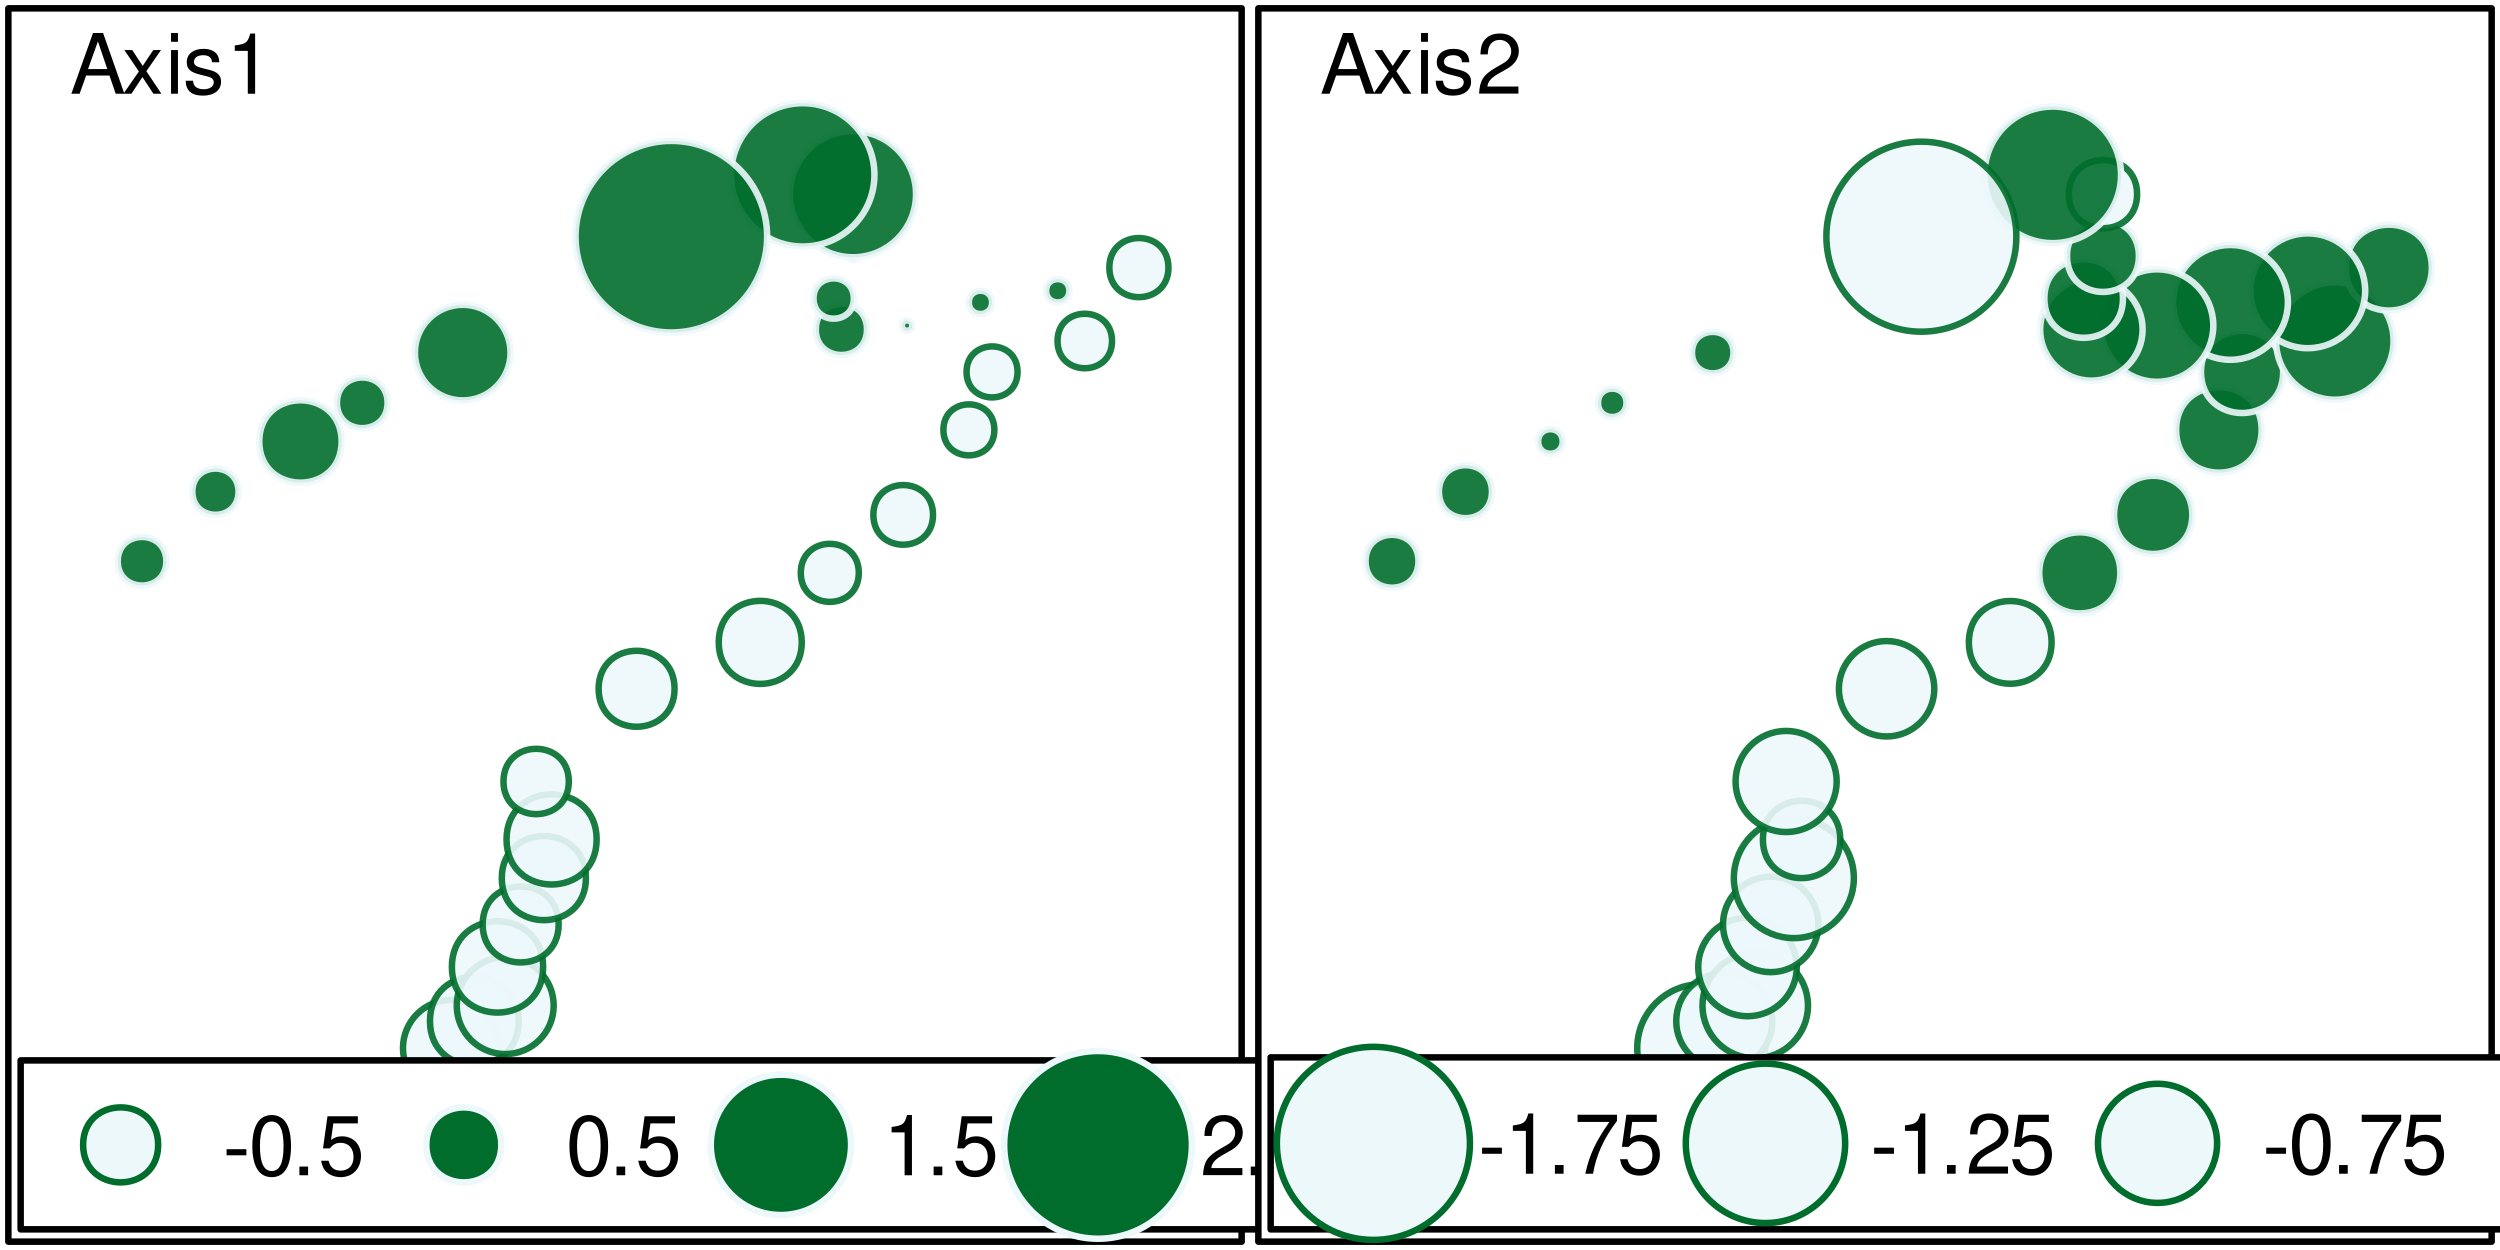 <?xml version="1.0" encoding="UTF-8"?>
<svg xmlns="http://www.w3.org/2000/svg" xmlns:xlink="http://www.w3.org/1999/xlink" width="288pt" height="144pt" viewBox="0 0 288 144" version="1.1">
<defs>
<g>
<symbol overflow="visible" id="glyph0-0">
<path style="stroke:none;" d=""/>
</symbol>
<symbol overflow="visible" id="glyph0-1">
<path style="stroke:none;" d="M 4.547 -2.094 L 5.266 0 L 6.266 0 L 3.812 -7 L 2.656 -7 L 0.156 0 L 1.109 0 L 1.859 -2.094 Z M 4.297 -2.844 L 2.078 -2.844 L 3.219 -6.031 Z M 4.297 -2.844 "/>
</symbol>
<symbol overflow="visible" id="glyph0-2">
<path style="stroke:none;" d="M 2.797 -2.594 L 4.484 -5.031 L 3.594 -5.031 L 2.375 -3.203 L 1.172 -5.031 L 0.266 -5.031 L 1.938 -2.562 L 0.156 0 L 1.078 0 L 2.344 -1.922 L 3.609 0 L 4.531 0 Z M 2.797 -2.594 "/>
</symbol>
<symbol overflow="visible" id="glyph0-3">
<path style="stroke:none;" d="M 1.438 -5.031 L 0.641 -5.031 L 0.641 0 L 1.438 0 Z M 1.438 -7 L 0.641 -7 L 0.641 -5.984 L 1.438 -5.984 Z M 1.438 -7 "/>
</symbol>
<symbol overflow="visible" id="glyph0-4">
<path style="stroke:none;" d="M 4.203 -3.625 C 4.188 -4.609 3.547 -5.172 2.375 -5.172 C 1.203 -5.172 0.453 -4.562 0.453 -3.641 C 0.453 -2.844 0.859 -2.469 2.047 -2.188 L 2.797 -2 C 3.344 -1.875 3.562 -1.672 3.562 -1.312 C 3.562 -0.828 3.094 -0.516 2.391 -0.516 C 1.969 -0.516 1.609 -0.641 1.406 -0.859 C 1.281 -1 1.219 -1.141 1.172 -1.5 L 0.328 -1.5 C 0.359 -0.328 1.016 0.219 2.328 0.219 C 3.594 0.219 4.406 -0.406 4.406 -1.375 C 4.406 -2.125 3.984 -2.531 2.984 -2.766 L 2.219 -2.953 C 1.562 -3.109 1.281 -3.312 1.281 -3.672 C 1.281 -4.141 1.703 -4.438 2.344 -4.438 C 3 -4.438 3.344 -4.156 3.359 -3.625 Z M 4.203 -3.625 "/>
</symbol>
<symbol overflow="visible" id="glyph0-5">
<path style="stroke:none;" d="M 2.484 -4.938 L 2.484 0 L 3.328 0 L 3.328 -6.938 L 2.766 -6.938 C 2.469 -5.875 2.281 -5.734 0.984 -5.562 L 0.984 -4.938 Z M 2.484 -4.938 "/>
</symbol>
<symbol overflow="visible" id="glyph0-6">
<path style="stroke:none;" d="M 2.719 -3 L 0.438 -3 L 0.438 -2.297 L 2.719 -2.297 Z M 2.719 -3 "/>
</symbol>
<symbol overflow="visible" id="glyph0-7">
<path style="stroke:none;" d="M 2.641 -6.938 C 2 -6.938 1.422 -6.656 1.078 -6.172 C 0.641 -5.562 0.406 -4.641 0.406 -3.359 C 0.406 -1.016 1.188 0.219 2.641 0.219 C 4.078 0.219 4.859 -1.016 4.859 -3.297 C 4.859 -4.641 4.656 -5.547 4.203 -6.172 C 3.844 -6.656 3.281 -6.938 2.641 -6.938 Z M 2.641 -6.188 C 3.547 -6.188 4 -5.25 4 -3.375 C 4 -1.406 3.562 -0.484 2.625 -0.484 C 1.734 -0.484 1.281 -1.438 1.281 -3.344 C 1.281 -5.25 1.734 -6.188 2.641 -6.188 Z M 2.641 -6.188 "/>
</symbol>
<symbol overflow="visible" id="glyph0-8">
<path style="stroke:none;" d="M 1.828 -1 L 0.828 -1 L 0.828 0 L 1.828 0 Z M 1.828 -1 "/>
</symbol>
<symbol overflow="visible" id="glyph0-9">
<path style="stroke:none;" d="M 4.562 -6.797 L 1.062 -6.797 L 0.547 -3.094 L 1.328 -3.094 C 1.719 -3.562 2.047 -3.734 2.578 -3.734 C 3.484 -3.734 4.062 -3.109 4.062 -2.094 C 4.062 -1.125 3.484 -0.531 2.578 -0.531 C 1.828 -0.531 1.375 -0.906 1.188 -1.672 L 0.328 -1.672 C 0.453 -1.109 0.547 -0.844 0.75 -0.594 C 1.125 -0.078 1.828 0.219 2.594 0.219 C 3.969 0.219 4.922 -0.781 4.922 -2.219 C 4.922 -3.562 4.031 -4.484 2.719 -4.484 C 2.25 -4.484 1.859 -4.359 1.469 -4.062 L 1.734 -5.969 L 4.562 -5.969 Z M 4.562 -6.797 "/>
</symbol>
<symbol overflow="visible" id="glyph0-10">
<path style="stroke:none;" d="M 4.859 -0.828 L 1.281 -0.828 C 1.359 -1.406 1.672 -1.781 2.5 -2.281 L 3.469 -2.828 C 4.406 -3.344 4.906 -4.062 4.906 -4.906 C 4.906 -5.484 4.672 -6.031 4.266 -6.406 C 3.859 -6.766 3.375 -6.938 2.719 -6.938 C 1.859 -6.938 1.219 -6.625 0.844 -6.031 C 0.609 -5.672 0.5 -5.234 0.484 -4.531 L 1.328 -4.531 C 1.359 -5.016 1.406 -5.281 1.531 -5.516 C 1.75 -5.938 2.188 -6.203 2.703 -6.203 C 3.469 -6.203 4.031 -5.641 4.031 -4.891 C 4.031 -4.344 3.719 -3.859 3.125 -3.516 L 2.234 -3 C 0.812 -2.172 0.406 -1.531 0.328 -0.016 L 4.859 -0.016 Z M 4.859 -0.828 "/>
</symbol>
<symbol overflow="visible" id="glyph0-11">
<path style="stroke:none;" d="M 4.984 -6.797 L 0.438 -6.797 L 0.438 -5.969 L 4.109 -5.969 C 2.5 -3.656 1.828 -2.234 1.328 0 L 2.219 0 C 2.594 -2.172 3.453 -4.047 4.984 -6.094 Z M 4.984 -6.797 "/>
</symbol>
</g>
<clipPath id="clip1">
  <path d="M 0.961 0.961 L 143.039 0.961 L 143.039 143.039 L 0.961 143.039 Z M 0.961 0.961 "/>
</clipPath>
<clipPath id="clip2">
  <path d="M 144.961 0.961 L 287.039 0.961 L 287.039 143.039 L 144.961 143.039 Z M 144.961 0.961 "/>
</clipPath>
</defs>
<g id="surface3568">
<rect x="0" y="0" width="288" height="144" style="fill:rgb(100%,100%,100%);fill-opacity:1;stroke:none;"/>
<g clip-path="url(#clip1)" clip-rule="nonzero">
<path style=" stroke:none;fill-rule:nonzero;fill:rgb(100%,100%,100%);fill-opacity:1;" d="M 0.961 143.039 L 143.039 143.039 L 143.039 0.961 L 0.961 0.961 Z M 0.961 143.039 "/>
</g>
<path style=" stroke:none;fill-rule:nonzero;fill:rgb(100%,100%,100%);fill-opacity:1;" d="M 8.062 10.801 L 31.062 10.801 L 31.062 3.801 L 8.062 3.801 Z M 8.062 10.801 "/>
<g style="fill:rgb(0%,0%,0%);fill-opacity:1;">
  <use xlink:href="#glyph0-1" x="8.062" y="10.798"/>
  <use xlink:href="#glyph0-2" x="14.062" y="10.798"/>
  <use xlink:href="#glyph0-3" x="19.062" y="10.798"/>
  <use xlink:href="#glyph0-4" x="21.062" y="10.798"/>
  <use xlink:href="#glyph0-5" x="26.062" y="10.798"/>
</g>
<path style="fill-rule:nonzero;fill:rgb(92.941%,97.255%,98.431%);fill-opacity:0.898;stroke-width:0.75;stroke-linecap:round;stroke-linejoin:round;stroke:rgb(0%,42.745%,17.255%);stroke-opacity:0.898;stroke-miterlimit:10;" d="M 57.52 120.738 C 57.52 123.805 55.035 126.289 51.969 126.289 C 48.906 126.289 46.422 123.805 46.422 120.738 C 46.422 117.676 48.906 115.191 51.969 115.191 C 55.035 115.191 57.52 117.676 57.52 120.738 "/>
<path style="fill-rule:nonzero;fill:rgb(92.941%,97.255%,98.431%);fill-opacity:0.898;stroke-width:0.75;stroke-linecap:round;stroke-linejoin:round;stroke:rgb(0%,42.745%,17.255%);stroke-opacity:0.898;stroke-miterlimit:10;" d="M 59.75 117.625 C 59.75 124.434 49.531 124.434 49.531 117.625 C 49.531 110.812 59.75 110.812 59.75 117.625 "/>
<path style="fill-rule:nonzero;fill:rgb(92.941%,97.255%,98.431%);fill-opacity:0.898;stroke-width:0.75;stroke-linecap:round;stroke-linejoin:round;stroke:rgb(0%,42.745%,17.255%);stroke-opacity:0.898;stroke-miterlimit:10;" d="M 63.785 115.844 C 63.785 118.93 61.285 121.43 58.203 121.43 C 55.117 121.43 52.617 118.93 52.617 115.844 C 52.617 112.758 55.117 110.258 58.203 110.258 C 61.285 110.258 63.785 112.758 63.785 115.844 "/>
<path style="fill-rule:nonzero;fill:rgb(92.941%,97.255%,98.431%);fill-opacity:0.898;stroke-width:0.75;stroke-linecap:round;stroke-linejoin:round;stroke:rgb(0%,42.745%,17.255%);stroke-opacity:0.898;stroke-miterlimit:10;" d="M 62.57 111.391 C 62.57 118.402 52.055 118.402 52.055 111.391 C 52.055 104.383 62.57 104.383 62.57 111.391 "/>
<path style="fill-rule:nonzero;fill:rgb(92.941%,97.255%,98.431%);fill-opacity:0.898;stroke-width:0.75;stroke-linecap:round;stroke-linejoin:round;stroke:rgb(0%,42.745%,17.255%);stroke-opacity:0.898;stroke-miterlimit:10;" d="M 64.355 106.496 C 64.355 112.332 55.605 112.332 55.605 106.496 C 55.605 100.664 64.355 100.664 64.355 106.496 "/>
<path style="fill-rule:nonzero;fill:rgb(92.941%,97.255%,98.431%);fill-opacity:0.898;stroke-width:0.75;stroke-linecap:round;stroke-linejoin:round;stroke:rgb(0%,42.745%,17.255%);stroke-opacity:0.898;stroke-miterlimit:10;" d="M 67.5 101.156 C 67.5 107.617 57.805 107.617 57.805 101.156 C 57.805 94.695 67.5 94.695 67.5 101.156 "/>
<path style="fill-rule:nonzero;fill:rgb(92.941%,97.255%,98.431%);fill-opacity:0.898;stroke-width:0.75;stroke-linecap:round;stroke-linejoin:round;stroke:rgb(0%,42.745%,17.255%);stroke-opacity:0.898;stroke-miterlimit:10;" d="M 68.734 96.703 C 68.734 103.625 58.352 103.625 58.352 96.703 C 58.352 89.781 68.734 89.781 68.734 96.703 "/>
<path style="fill-rule:nonzero;fill:rgb(92.941%,97.255%,98.431%);fill-opacity:0.898;stroke-width:0.75;stroke-linecap:round;stroke-linejoin:round;stroke:rgb(0%,42.745%,17.255%);stroke-opacity:0.898;stroke-miterlimit:10;" d="M 65.527 90.027 C 65.527 95.043 58 95.043 58 90.027 C 58 85.008 65.527 85.008 65.527 90.027 "/>
<path style="fill-rule:nonzero;fill:rgb(92.941%,97.255%,98.431%);fill-opacity:0.898;stroke-width:0.75;stroke-linecap:round;stroke-linejoin:round;stroke:rgb(0%,42.745%,17.255%);stroke-opacity:0.898;stroke-miterlimit:10;" d="M 77.711 79.344 C 77.711 85.18 68.961 85.18 68.961 79.344 C 68.961 73.512 77.711 73.512 77.711 79.344 "/>
<path style="fill-rule:nonzero;fill:rgb(92.941%,97.255%,98.431%);fill-opacity:0.898;stroke-width:0.75;stroke-linecap:round;stroke-linejoin:round;stroke:rgb(0%,42.745%,17.255%);stroke-opacity:0.898;stroke-miterlimit:10;" d="M 92.363 74.004 C 92.363 80.379 82.797 80.379 82.797 74.004 C 82.797 67.625 92.363 67.625 92.363 74.004 "/>
<path style="fill-rule:nonzero;fill:rgb(92.941%,97.255%,98.431%);fill-opacity:0.898;stroke-width:0.75;stroke-linecap:round;stroke-linejoin:round;stroke:rgb(0%,42.745%,17.255%);stroke-opacity:0.898;stroke-miterlimit:10;" d="M 98.934 65.992 C 98.934 70.449 92.25 70.449 92.25 65.992 C 92.25 61.535 98.934 61.535 98.934 65.992 "/>
<path style="fill-rule:nonzero;fill:rgb(92.941%,97.255%,98.431%);fill-opacity:0.898;stroke-width:0.75;stroke-linecap:round;stroke-linejoin:round;stroke:rgb(0%,42.745%,17.255%);stroke-opacity:0.898;stroke-miterlimit:10;" d="M 107.484 59.312 C 107.484 63.895 100.613 63.895 100.613 59.312 C 100.613 54.734 107.484 54.734 107.484 59.312 "/>
<path style="fill-rule:nonzero;fill:rgb(92.941%,97.255%,98.431%);fill-opacity:0.898;stroke-width:0.75;stroke-linecap:round;stroke-linejoin:round;stroke:rgb(0%,42.745%,17.255%);stroke-opacity:0.898;stroke-miterlimit:10;" d="M 114.551 49.523 C 114.551 53.438 108.68 53.438 108.68 49.523 C 108.68 45.605 114.551 45.605 114.551 49.523 "/>
<path style="fill-rule:nonzero;fill:rgb(92.941%,97.255%,98.431%);fill-opacity:0.898;stroke-width:0.75;stroke-linecap:round;stroke-linejoin:round;stroke:rgb(0%,42.745%,17.255%);stroke-opacity:0.898;stroke-miterlimit:10;" d="M 117.223 42.844 C 117.223 46.762 111.348 46.762 111.348 42.844 C 111.348 38.93 117.223 38.93 117.223 42.844 "/>
<path style="fill-rule:nonzero;fill:rgb(92.941%,97.255%,98.431%);fill-opacity:0.898;stroke-width:0.75;stroke-linecap:round;stroke-linejoin:round;stroke:rgb(0%,42.745%,17.255%);stroke-opacity:0.898;stroke-miterlimit:10;" d="M 128.105 39.285 C 128.105 43.469 121.828 43.469 121.828 39.285 C 121.828 35.098 128.105 35.098 128.105 39.285 "/>
<path style="fill-rule:nonzero;fill:rgb(92.941%,97.255%,98.431%);fill-opacity:0.898;stroke-width:0.75;stroke-linecap:round;stroke-linejoin:round;stroke:rgb(0%,42.745%,17.255%);stroke-opacity:0.898;stroke-miterlimit:10;" d="M 134.605 30.828 C 134.605 35.367 127.797 35.367 127.797 30.828 C 127.797 26.289 134.605 26.289 134.605 30.828 "/>
<path style="fill-rule:nonzero;fill:rgb(0%,42.745%,17.255%);fill-opacity:0.898;stroke-width:0.75;stroke-linecap:round;stroke-linejoin:round;stroke:rgb(92.941%,97.255%,98.431%);stroke-opacity:0.898;stroke-miterlimit:10;" d="M 123.195 33.496 C 123.195 35.289 120.508 35.289 120.508 33.496 C 120.508 31.707 123.195 31.707 123.195 33.496 "/>
<path style="fill-rule:nonzero;fill:rgb(0%,42.745%,17.255%);fill-opacity:0.898;stroke-width:0.75;stroke-linecap:round;stroke-linejoin:round;stroke:rgb(92.941%,97.255%,98.431%);stroke-opacity:0.898;stroke-miterlimit:10;" d="M 114.293 34.832 C 114.293 36.625 111.605 36.625 111.605 34.832 C 111.605 33.039 114.293 33.039 114.293 34.832 "/>
<path style="fill-rule:nonzero;fill:rgb(0%,42.745%,17.255%);fill-opacity:0.898;stroke-width:0.75;stroke-linecap:round;stroke-linejoin:round;stroke:rgb(92.941%,97.255%,98.431%);stroke-opacity:0.898;stroke-miterlimit:10;" d="M 105.09 37.504 C 105.09 38.297 103.898 38.297 103.898 37.504 C 103.898 36.707 105.09 36.707 105.09 37.504 "/>
<path style="fill-rule:nonzero;fill:rgb(0%,42.745%,17.255%);fill-opacity:0.898;stroke-width:0.75;stroke-linecap:round;stroke-linejoin:round;stroke:rgb(92.941%,97.255%,98.431%);stroke-opacity:0.898;stroke-miterlimit:10;" d="M 99.875 37.949 C 99.875 41.879 93.98 41.879 93.98 37.949 C 93.98 34.02 99.875 34.02 99.875 37.949 "/>
<path style="fill-rule:nonzero;fill:rgb(0%,42.745%,17.255%);fill-opacity:0.898;stroke-width:0.75;stroke-linecap:round;stroke-linejoin:round;stroke:rgb(92.941%,97.255%,98.431%);stroke-opacity:0.898;stroke-miterlimit:10;" d="M 98.359 34.387 C 98.359 37.484 93.715 37.484 93.715 34.387 C 93.715 31.293 98.359 31.293 98.359 34.387 "/>
<path style="fill-rule:nonzero;fill:rgb(0%,42.745%,17.255%);fill-opacity:0.898;stroke-width:0.75;stroke-linecap:round;stroke-linejoin:round;stroke:rgb(92.941%,97.255%,98.431%);stroke-opacity:0.898;stroke-miterlimit:10;" d="M 98.762 29.492 C 98.762 30.16 97.762 30.16 97.762 29.492 C 97.762 28.824 98.762 28.824 98.762 29.492 "/>
<path style="fill-rule:nonzero;fill:rgb(0%,42.745%,17.255%);fill-opacity:0.898;stroke-width:0.75;stroke-linecap:round;stroke-linejoin:round;stroke:rgb(92.941%,97.255%,98.431%);stroke-opacity:0.898;stroke-miterlimit:10;" d="M 105.527 22.371 C 105.527 26.383 102.273 29.637 98.262 29.637 C 94.25 29.637 90.996 26.383 90.996 22.371 C 90.996 18.359 94.25 15.105 98.262 15.105 C 102.273 15.105 105.527 18.359 105.527 22.371 "/>
<path style="fill-rule:nonzero;fill:rgb(0%,42.745%,17.255%);fill-opacity:0.898;stroke-width:0.75;stroke-linecap:round;stroke-linejoin:round;stroke:rgb(92.941%,97.255%,98.431%);stroke-opacity:0.898;stroke-miterlimit:10;" d="M 100.734 20.145 C 100.734 24.703 97.035 28.402 92.477 28.402 C 87.914 28.402 84.219 24.703 84.219 20.145 C 84.219 15.582 87.914 11.887 92.477 11.887 C 97.035 11.887 100.734 15.582 100.734 20.145 "/>
<path style="fill-rule:nonzero;fill:rgb(0%,42.745%,17.255%);fill-opacity:0.898;stroke-width:0.75;stroke-linecap:round;stroke-linejoin:round;stroke:rgb(92.941%,97.255%,98.431%);stroke-opacity:0.898;stroke-miterlimit:10;" d="M 88.375 27.266 C 88.375 33.359 83.438 38.301 77.34 38.301 C 71.246 38.301 66.305 33.359 66.305 27.266 C 66.305 21.172 71.246 16.23 77.34 16.23 C 83.438 16.23 88.375 21.172 88.375 27.266 "/>
<path style="fill-rule:nonzero;fill:rgb(0%,42.745%,17.255%);fill-opacity:0.898;stroke-width:0.75;stroke-linecap:round;stroke-linejoin:round;stroke:rgb(92.941%,97.255%,98.431%);stroke-opacity:0.898;stroke-miterlimit:10;" d="M 58.816 40.621 C 58.816 43.664 56.348 46.129 53.305 46.129 C 50.262 46.129 47.797 43.664 47.797 40.621 C 47.797 37.578 50.262 35.109 53.305 35.109 C 56.348 35.109 58.816 37.578 58.816 40.621 "/>
<path style="fill-rule:nonzero;fill:rgb(0%,42.745%,17.255%);fill-opacity:0.898;stroke-width:0.75;stroke-linecap:round;stroke-linejoin:round;stroke:rgb(92.941%,97.255%,98.431%);stroke-opacity:0.898;stroke-miterlimit:10;" d="M 44.648 46.406 C 44.648 50.297 38.816 50.297 38.816 46.406 C 38.816 42.516 44.648 42.516 44.648 46.406 "/>
<path style="fill-rule:nonzero;fill:rgb(0%,42.745%,17.255%);fill-opacity:0.898;stroke-width:0.75;stroke-linecap:round;stroke-linejoin:round;stroke:rgb(92.941%,97.255%,98.431%);stroke-opacity:0.898;stroke-miterlimit:10;" d="M 39.355 50.855 C 39.355 57.184 29.867 57.184 29.867 50.855 C 29.867 44.531 39.355 44.531 39.355 50.855 "/>
<path style="fill-rule:nonzero;fill:rgb(0%,42.745%,17.255%);fill-opacity:0.898;stroke-width:0.75;stroke-linecap:round;stroke-linejoin:round;stroke:rgb(92.941%,97.255%,98.431%);stroke-opacity:0.898;stroke-miterlimit:10;" d="M 27.48 56.645 C 27.48 60.191 22.156 60.191 22.156 56.645 C 22.156 53.094 27.48 53.094 27.48 56.645 "/>
<path style="fill-rule:nonzero;fill:rgb(0%,42.745%,17.255%);fill-opacity:0.898;stroke-width:0.75;stroke-linecap:round;stroke-linejoin:round;stroke:rgb(92.941%,97.255%,98.431%);stroke-opacity:0.898;stroke-miterlimit:10;" d="M 19.16 64.656 C 19.16 68.391 13.562 68.391 13.562 64.656 C 13.562 60.922 19.16 60.922 19.16 64.656 "/>
<path style="fill:none;stroke-width:0.75;stroke-linecap:round;stroke-linejoin:round;stroke:rgb(0%,0%,0%);stroke-opacity:1;stroke-miterlimit:10;" d="M 0.961 143.039 L 143.039 143.039 L 143.039 0.961 L 0.961 0.961 Z M 0.961 143.039 "/>
<path style="fill-rule:nonzero;fill:rgb(100%,100%,100%);fill-opacity:1;stroke-width:0.75;stroke-linecap:round;stroke-linejoin:round;stroke:rgb(0%,0%,0%);stroke-opacity:1;stroke-miterlimit:10;" d="M 2.379 141.621 L 151.508 141.621 L 151.508 122.16 L 2.379 122.16 Z M 2.379 141.621 "/>
<path style="fill-rule:nonzero;fill:rgb(92.941%,97.255%,98.431%);fill-opacity:1;stroke-width:0.75;stroke-linecap:round;stroke-linejoin:round;stroke:rgb(0%,42.745%,17.255%);stroke-opacity:1;stroke-miterlimit:10;" d="M 18.219 131.891 C 18.219 137.652 9.574 137.652 9.574 131.891 C 9.574 126.129 18.219 126.129 18.219 131.891 "/>
<path style="fill-rule:nonzero;fill:rgb(0%,42.745%,17.255%);fill-opacity:1;stroke-width:0.75;stroke-linecap:round;stroke-linejoin:round;stroke:rgb(92.941%,97.255%,98.431%);stroke-opacity:1;stroke-miterlimit:10;" d="M 57.75 131.891 C 57.75 137.652 49.109 137.652 49.109 131.891 C 49.109 126.129 57.75 126.129 57.75 131.891 "/>
<path style="fill-rule:nonzero;fill:rgb(0%,42.745%,17.255%);fill-opacity:1;stroke-width:0.75;stroke-linecap:round;stroke-linejoin:round;stroke:rgb(92.941%,97.255%,98.431%);stroke-opacity:1;stroke-miterlimit:10;" d="M 98.047 131.891 C 98.047 136.355 94.426 139.973 89.961 139.973 C 85.496 139.973 81.879 136.355 81.879 131.891 C 81.879 127.426 85.496 123.805 89.961 123.805 C 94.426 123.805 98.047 127.426 98.047 131.891 "/>
<path style="fill-rule:nonzero;fill:rgb(0%,42.745%,17.255%);fill-opacity:1;stroke-width:0.75;stroke-linecap:round;stroke-linejoin:round;stroke:rgb(92.941%,97.255%,98.431%);stroke-opacity:1;stroke-miterlimit:10;" d="M 137.309 131.891 C 137.309 137.863 132.469 142.703 126.492 142.703 C 120.52 142.703 115.68 137.863 115.68 131.891 C 115.68 125.918 120.52 121.074 126.492 121.074 C 132.469 121.074 137.309 125.918 137.309 131.891 "/>
<g style="fill:rgb(0%,0%,0%);fill-opacity:1;">
  <use xlink:href="#glyph0-6" x="25.664" y="135.388"/>
  <use xlink:href="#glyph0-7" x="28.664" y="135.388"/>
  <use xlink:href="#glyph0-8" x="33.664" y="135.388"/>
  <use xlink:href="#glyph0-9" x="36.664" y="135.388"/>
</g>
<g style="fill:rgb(0%,0%,0%);fill-opacity:1;">
  <use xlink:href="#glyph0-7" x="65.195" y="135.388"/>
  <use xlink:href="#glyph0-8" x="70.195" y="135.388"/>
  <use xlink:href="#glyph0-9" x="73.195" y="135.388"/>
</g>
<g style="fill:rgb(0%,0%,0%);fill-opacity:1;">
  <use xlink:href="#glyph0-5" x="101.727" y="135.388"/>
  <use xlink:href="#glyph0-8" x="106.727" y="135.388"/>
  <use xlink:href="#glyph0-9" x="109.727" y="135.388"/>
</g>
<g style="fill:rgb(0%,0%,0%);fill-opacity:1;">
  <use xlink:href="#glyph0-10" x="138.262" y="135.388"/>
  <use xlink:href="#glyph0-8" x="143.262" y="135.388"/>
  <use xlink:href="#glyph0-9" x="146.262" y="135.388"/>
</g>
<g clip-path="url(#clip2)" clip-rule="nonzero">
<path style=" stroke:none;fill-rule:nonzero;fill:rgb(100%,100%,100%);fill-opacity:1;" d="M 144.961 143.039 L 287.039 143.039 L 287.039 0.961 L 144.961 0.961 Z M 144.961 143.039 "/>
</g>
<path style=" stroke:none;fill-rule:nonzero;fill:rgb(100%,100%,100%);fill-opacity:1;" d="M 152.062 10.801 L 175.062 10.801 L 175.062 3.801 L 152.062 3.801 Z M 152.062 10.801 "/>
<g style="fill:rgb(0%,0%,0%);fill-opacity:1;">
  <use xlink:href="#glyph0-1" x="152.062" y="10.798"/>
  <use xlink:href="#glyph0-2" x="158.062" y="10.798"/>
  <use xlink:href="#glyph0-3" x="163.062" y="10.798"/>
  <use xlink:href="#glyph0-4" x="165.062" y="10.798"/>
  <use xlink:href="#glyph0-10" x="170.062" y="10.798"/>
</g>
<path style="fill-rule:nonzero;fill:rgb(92.941%,97.255%,98.431%);fill-opacity:0.898;stroke-width:0.75;stroke-linecap:round;stroke-linejoin:round;stroke:rgb(0%,42.745%,17.255%);stroke-opacity:0.898;stroke-miterlimit:10;" d="M 203.332 120.738 C 203.332 124.805 200.035 128.102 195.969 128.102 C 191.902 128.102 188.609 124.805 188.609 120.738 C 188.609 116.676 191.902 113.379 195.969 113.379 C 200.035 113.379 203.332 116.676 203.332 120.738 "/>
<path style="fill-rule:nonzero;fill:rgb(92.941%,97.255%,98.431%);fill-opacity:0.898;stroke-width:0.75;stroke-linecap:round;stroke-linejoin:round;stroke:rgb(0%,42.745%,17.255%);stroke-opacity:0.898;stroke-miterlimit:10;" d="M 204.18 117.625 C 204.18 120.684 201.699 123.164 198.641 123.164 C 195.582 123.164 193.102 120.684 193.102 117.625 C 193.102 114.562 195.582 112.082 198.641 112.082 C 201.699 112.082 204.18 114.562 204.18 117.625 "/>
<path style="fill-rule:nonzero;fill:rgb(92.941%,97.255%,98.431%);fill-opacity:0.898;stroke-width:0.75;stroke-linecap:round;stroke-linejoin:round;stroke:rgb(0%,42.745%,17.255%);stroke-opacity:0.898;stroke-miterlimit:10;" d="M 208.281 115.844 C 208.281 119.199 205.559 121.922 202.203 121.922 C 198.844 121.922 196.125 119.199 196.125 115.844 C 196.125 112.488 198.844 109.766 202.203 109.766 C 205.559 109.766 208.281 112.488 208.281 115.844 "/>
<path style="fill-rule:nonzero;fill:rgb(92.941%,97.255%,98.431%);fill-opacity:0.898;stroke-width:0.75;stroke-linecap:round;stroke-linejoin:round;stroke:rgb(0%,42.745%,17.255%);stroke-opacity:0.898;stroke-miterlimit:10;" d="M 206.992 111.391 C 206.992 114.527 204.449 117.07 201.312 117.07 C 198.176 117.07 195.633 114.527 195.633 111.391 C 195.633 108.254 198.176 105.711 201.312 105.711 C 204.449 105.711 206.992 108.254 206.992 111.391 "/>
<path style="fill-rule:nonzero;fill:rgb(92.941%,97.255%,98.431%);fill-opacity:0.898;stroke-width:0.75;stroke-linecap:round;stroke-linejoin:round;stroke:rgb(0%,42.745%,17.255%);stroke-opacity:0.898;stroke-miterlimit:10;" d="M 209.477 106.496 C 209.477 109.531 207.016 111.992 203.98 111.992 C 200.945 111.992 198.488 109.531 198.488 106.496 C 198.488 103.461 200.945 101 203.98 101 C 207.016 101 209.477 103.461 209.477 106.496 "/>
<path style="fill-rule:nonzero;fill:rgb(92.941%,97.255%,98.431%);fill-opacity:0.898;stroke-width:0.75;stroke-linecap:round;stroke-linejoin:round;stroke:rgb(0%,42.745%,17.255%);stroke-opacity:0.898;stroke-miterlimit:10;" d="M 213.566 101.156 C 213.566 104.973 210.473 108.07 206.652 108.07 C 202.832 108.07 199.738 104.973 199.738 101.156 C 199.738 97.336 202.832 94.238 206.652 94.238 C 210.473 94.238 213.566 97.336 213.566 101.156 "/>
<path style="fill-rule:nonzero;fill:rgb(92.941%,97.255%,98.431%);fill-opacity:0.898;stroke-width:0.75;stroke-linecap:round;stroke-linejoin:round;stroke:rgb(0%,42.745%,17.255%);stroke-opacity:0.898;stroke-miterlimit:10;" d="M 212 96.703 C 212 102.645 203.086 102.645 203.086 96.703 C 203.086 90.762 212 90.762 212 96.703 "/>
<path style="fill-rule:nonzero;fill:rgb(92.941%,97.255%,98.431%);fill-opacity:0.898;stroke-width:0.75;stroke-linecap:round;stroke-linejoin:round;stroke:rgb(0%,42.745%,17.255%);stroke-opacity:0.898;stroke-miterlimit:10;" d="M 211.586 90.027 C 211.586 93.242 208.98 95.852 205.762 95.852 C 202.547 95.852 199.938 93.242 199.938 90.027 C 199.938 86.809 202.547 84.203 205.762 84.203 C 208.98 84.203 211.586 86.809 211.586 90.027 "/>
<path style="fill-rule:nonzero;fill:rgb(92.941%,97.255%,98.431%);fill-opacity:0.898;stroke-width:0.75;stroke-linecap:round;stroke-linejoin:round;stroke:rgb(0%,42.745%,17.255%);stroke-opacity:0.898;stroke-miterlimit:10;" d="M 222.832 79.344 C 222.832 82.379 220.371 84.84 217.336 84.84 C 214.301 84.84 211.84 82.379 211.84 79.344 C 211.84 76.309 214.301 73.848 217.336 73.848 C 220.371 73.848 222.832 76.309 222.832 79.344 "/>
<path style="fill-rule:nonzero;fill:rgb(92.941%,97.255%,98.431%);fill-opacity:0.898;stroke-width:0.75;stroke-linecap:round;stroke-linejoin:round;stroke:rgb(0%,42.745%,17.255%);stroke-opacity:0.898;stroke-miterlimit:10;" d="M 236.344 74.004 C 236.344 80.355 226.812 80.355 226.812 74.004 C 226.812 67.648 236.344 67.648 236.344 74.004 "/>
<path style="fill-rule:nonzero;fill:rgb(0%,42.745%,17.255%);fill-opacity:0.898;stroke-width:0.75;stroke-linecap:round;stroke-linejoin:round;stroke:rgb(92.941%,97.255%,98.431%);stroke-opacity:0.898;stroke-miterlimit:10;" d="M 244.266 65.992 C 244.266 72.223 234.918 72.223 234.918 65.992 C 234.918 59.762 244.266 59.762 244.266 65.992 "/>
<path style="fill-rule:nonzero;fill:rgb(0%,42.745%,17.255%);fill-opacity:0.898;stroke-width:0.75;stroke-linecap:round;stroke-linejoin:round;stroke:rgb(92.941%,97.255%,98.431%);stroke-opacity:0.898;stroke-miterlimit:10;" d="M 252.555 59.312 C 252.555 65.324 243.539 65.324 243.539 59.312 C 243.539 53.305 252.555 53.305 252.555 59.312 "/>
<path style="fill-rule:nonzero;fill:rgb(0%,42.745%,17.255%);fill-opacity:0.898;stroke-width:0.75;stroke-linecap:round;stroke-linejoin:round;stroke:rgb(92.941%,97.255%,98.431%);stroke-opacity:0.898;stroke-miterlimit:10;" d="M 260.543 49.523 C 260.543 56.094 250.688 56.094 250.688 49.523 C 250.688 42.949 260.543 42.949 260.543 49.523 "/>
<path style="fill-rule:nonzero;fill:rgb(0%,42.745%,17.255%);fill-opacity:0.898;stroke-width:0.75;stroke-linecap:round;stroke-linejoin:round;stroke:rgb(92.941%,97.255%,98.431%);stroke-opacity:0.898;stroke-miterlimit:10;" d="M 263.02 42.844 C 263.02 49.16 253.551 49.16 253.551 42.844 C 253.551 36.531 263.02 36.531 263.02 42.844 "/>
<path style="fill-rule:nonzero;fill:rgb(0%,42.745%,17.255%);fill-opacity:0.898;stroke-width:0.75;stroke-linecap:round;stroke-linejoin:round;stroke:rgb(92.941%,97.255%,98.431%);stroke-opacity:0.898;stroke-miterlimit:10;" d="M 275.734 39.285 C 275.734 43.02 272.703 46.047 268.969 46.047 C 265.234 46.047 262.203 43.02 262.203 39.285 C 262.203 35.547 265.234 32.52 268.969 32.52 C 272.703 32.52 275.734 35.547 275.734 39.285 "/>
<path style="fill-rule:nonzero;fill:rgb(0%,42.745%,17.255%);fill-opacity:0.898;stroke-width:0.75;stroke-linecap:round;stroke-linejoin:round;stroke:rgb(92.941%,97.255%,98.431%);stroke-opacity:0.898;stroke-miterlimit:10;" d="M 280.148 30.828 C 280.148 37.426 270.25 37.426 270.25 30.828 C 270.25 24.23 280.148 24.23 280.148 30.828 "/>
<path style="fill-rule:nonzero;fill:rgb(0%,42.745%,17.255%);fill-opacity:0.898;stroke-width:0.75;stroke-linecap:round;stroke-linejoin:round;stroke:rgb(92.941%,97.255%,98.431%);stroke-opacity:0.898;stroke-miterlimit:10;" d="M 272.469 33.496 C 272.469 37.152 269.504 40.113 265.852 40.113 C 262.199 40.113 259.238 37.152 259.238 33.496 C 259.238 29.844 262.199 26.883 265.852 26.883 C 269.504 26.883 272.469 29.844 272.469 33.496 "/>
<path style="fill-rule:nonzero;fill:rgb(0%,42.745%,17.255%);fill-opacity:0.898;stroke-width:0.75;stroke-linecap:round;stroke-linejoin:round;stroke:rgb(92.941%,97.255%,98.431%);stroke-opacity:0.898;stroke-miterlimit:10;" d="M 263.566 34.832 C 263.566 38.484 260.602 41.449 256.949 41.449 C 253.297 41.449 250.336 38.484 250.336 34.832 C 250.336 31.18 253.297 28.219 256.949 28.219 C 260.602 28.219 263.566 31.18 263.566 34.832 "/>
<path style="fill-rule:nonzero;fill:rgb(0%,42.745%,17.255%);fill-opacity:0.898;stroke-width:0.75;stroke-linecap:round;stroke-linejoin:round;stroke:rgb(92.941%,97.255%,98.431%);stroke-opacity:0.898;stroke-miterlimit:10;" d="M 254.973 37.504 C 254.973 41.082 252.07 43.984 248.492 43.984 C 244.914 43.984 242.012 41.082 242.012 37.504 C 242.012 33.926 244.914 31.023 248.492 31.023 C 252.07 31.023 254.973 33.926 254.973 37.504 "/>
<path style="fill-rule:nonzero;fill:rgb(0%,42.745%,17.255%);fill-opacity:0.898;stroke-width:0.75;stroke-linecap:round;stroke-linejoin:round;stroke:rgb(92.941%,97.255%,98.431%);stroke-opacity:0.898;stroke-miterlimit:10;" d="M 246.828 37.949 C 246.828 41.207 244.188 43.852 240.926 43.852 C 237.668 43.852 235.023 41.207 235.023 37.949 C 235.023 34.688 237.668 32.047 240.926 32.047 C 244.188 32.047 246.828 34.688 246.828 37.949 "/>
<path style="fill-rule:nonzero;fill:rgb(0%,42.745%,17.255%);fill-opacity:0.898;stroke-width:0.75;stroke-linecap:round;stroke-linejoin:round;stroke:rgb(92.941%,97.255%,98.431%);stroke-opacity:0.898;stroke-miterlimit:10;" d="M 244.566 34.387 C 244.566 40.426 235.508 40.426 235.508 34.387 C 235.508 28.352 244.566 28.352 244.566 34.387 "/>
<path style="fill-rule:nonzero;fill:rgb(0%,42.745%,17.255%);fill-opacity:0.898;stroke-width:0.75;stroke-linecap:round;stroke-linejoin:round;stroke:rgb(92.941%,97.255%,98.431%);stroke-opacity:0.898;stroke-miterlimit:10;" d="M 246.402 29.492 C 246.402 35.012 238.121 35.012 238.121 29.492 C 238.121 23.973 246.402 23.973 246.402 29.492 "/>
<path style="fill-rule:nonzero;fill:rgb(92.941%,97.255%,98.431%);fill-opacity:0.898;stroke-width:0.75;stroke-linecap:round;stroke-linejoin:round;stroke:rgb(0%,42.745%,17.255%);stroke-opacity:0.898;stroke-miterlimit:10;" d="M 246.195 22.371 C 246.195 27.613 238.328 27.613 238.328 22.371 C 238.328 17.125 246.195 17.125 246.195 22.371 "/>
<path style="fill-rule:nonzero;fill:rgb(0%,42.745%,17.255%);fill-opacity:0.898;stroke-width:0.75;stroke-linecap:round;stroke-linejoin:round;stroke:rgb(92.941%,97.255%,98.431%);stroke-opacity:0.898;stroke-miterlimit:10;" d="M 244.344 20.145 C 244.344 24.488 240.82 28.012 236.477 28.012 C 232.129 28.012 228.609 24.488 228.609 20.145 C 228.609 15.801 232.129 12.277 236.477 12.277 C 240.82 12.277 244.344 15.801 244.344 20.145 "/>
<path style="fill-rule:nonzero;fill:rgb(92.941%,97.255%,98.431%);fill-opacity:0.898;stroke-width:0.75;stroke-linecap:round;stroke-linejoin:round;stroke:rgb(0%,42.745%,17.255%);stroke-opacity:0.898;stroke-miterlimit:10;" d="M 232.285 27.266 C 232.285 33.312 227.387 38.211 221.34 38.211 C 215.297 38.211 210.398 33.312 210.398 27.266 C 210.398 21.223 215.297 16.32 221.34 16.32 C 227.387 16.32 232.285 21.223 232.285 27.266 "/>
<path style="fill-rule:nonzero;fill:rgb(0%,42.745%,17.255%);fill-opacity:0.898;stroke-width:0.75;stroke-linecap:round;stroke-linejoin:round;stroke:rgb(92.941%,97.255%,98.431%);stroke-opacity:0.898;stroke-miterlimit:10;" d="M 199.695 40.621 C 199.695 43.805 194.918 43.805 194.918 40.621 C 194.918 37.434 199.695 37.434 199.695 40.621 "/>
<path style="fill-rule:nonzero;fill:rgb(0%,42.745%,17.255%);fill-opacity:0.898;stroke-width:0.75;stroke-linecap:round;stroke-linejoin:round;stroke:rgb(92.941%,97.255%,98.431%);stroke-opacity:0.898;stroke-miterlimit:10;" d="M 187.371 46.406 C 187.371 48.59 184.094 48.59 184.094 46.406 C 184.094 44.223 187.371 44.223 187.371 46.406 "/>
<path style="fill-rule:nonzero;fill:rgb(0%,42.745%,17.255%);fill-opacity:0.898;stroke-width:0.75;stroke-linecap:round;stroke-linejoin:round;stroke:rgb(92.941%,97.255%,98.431%);stroke-opacity:0.898;stroke-miterlimit:10;" d="M 180.023 50.855 C 180.023 52.742 177.195 52.742 177.195 50.855 C 177.195 48.973 180.023 48.973 180.023 50.855 "/>
<path style="fill-rule:nonzero;fill:rgb(0%,42.745%,17.255%);fill-opacity:0.898;stroke-width:0.75;stroke-linecap:round;stroke-linejoin:round;stroke:rgb(92.941%,97.255%,98.431%);stroke-opacity:0.898;stroke-miterlimit:10;" d="M 171.871 56.645 C 171.871 60.711 165.766 60.711 165.766 56.645 C 165.766 52.574 171.871 52.574 171.871 56.645 "/>
<path style="fill-rule:nonzero;fill:rgb(0%,42.745%,17.255%);fill-opacity:0.898;stroke-width:0.75;stroke-linecap:round;stroke-linejoin:round;stroke:rgb(92.941%,97.255%,98.431%);stroke-opacity:0.898;stroke-miterlimit:10;" d="M 163.41 64.656 C 163.41 68.719 157.312 68.719 157.312 64.656 C 157.312 60.594 163.41 60.594 163.41 64.656 "/>
<path style="fill:none;stroke-width:0.75;stroke-linecap:round;stroke-linejoin:round;stroke:rgb(0%,0%,0%);stroke-opacity:1;stroke-miterlimit:10;" d="M 144.961 143.039 L 287.039 143.039 L 287.039 0.961 L 144.961 0.961 Z M 144.961 143.039 "/>
<path style="fill-rule:nonzero;fill:rgb(100%,100%,100%);fill-opacity:1;stroke-width:0.75;stroke-linecap:round;stroke-linejoin:round;stroke:rgb(0%,0%,0%);stroke-opacity:1;stroke-miterlimit:10;" d="M 146.379 141.621 L 411.387 141.621 L 411.387 121.809 L 146.379 121.809 Z M 146.379 141.621 "/>
<path style="fill-rule:nonzero;fill:rgb(92.941%,97.255%,98.431%);fill-opacity:1;stroke-width:0.75;stroke-linecap:round;stroke-linejoin:round;stroke:rgb(0%,42.745%,17.255%);stroke-opacity:1;stroke-miterlimit:10;" d="M 169.336 131.715 C 169.336 137.855 164.355 142.836 158.215 142.836 C 152.074 142.836 147.094 137.855 147.094 131.715 C 147.094 125.57 152.074 120.594 158.215 120.594 C 164.355 120.594 169.336 125.57 169.336 131.715 "/>
<path style="fill-rule:nonzero;fill:rgb(92.941%,97.255%,98.431%);fill-opacity:1;stroke-width:0.75;stroke-linecap:round;stroke-linejoin:round;stroke:rgb(0%,42.745%,17.255%);stroke-opacity:1;stroke-miterlimit:10;" d="M 212.562 131.715 C 212.562 136.785 208.453 140.895 203.383 140.895 C 198.312 140.895 194.203 136.785 194.203 131.715 C 194.203 126.645 198.312 122.535 203.383 122.535 C 208.453 122.535 212.562 126.645 212.562 131.715 "/>
<path style="fill-rule:nonzero;fill:rgb(92.941%,97.255%,98.431%);fill-opacity:1;stroke-width:0.75;stroke-linecap:round;stroke-linejoin:round;stroke:rgb(0%,42.745%,17.255%);stroke-opacity:1;stroke-miterlimit:10;" d="M 255.41 131.715 C 255.41 135.504 252.34 138.574 248.551 138.574 C 244.762 138.574 241.688 135.504 241.688 131.715 C 241.688 127.926 244.762 124.852 248.551 124.852 C 252.34 124.852 255.41 127.926 255.41 131.715 "/>
<g style="fill:rgb(0%,0%,0%);fill-opacity:1;">
  <use xlink:href="#glyph0-6" x="170.297" y="135.212"/>
  <use xlink:href="#glyph0-5" x="173.297" y="135.212"/>
  <use xlink:href="#glyph0-8" x="178.297" y="135.212"/>
  <use xlink:href="#glyph0-11" x="181.297" y="135.212"/>
  <use xlink:href="#glyph0-9" x="186.297" y="135.212"/>
</g>
<g style="fill:rgb(0%,0%,0%);fill-opacity:1;">
  <use xlink:href="#glyph0-6" x="215.465" y="135.212"/>
  <use xlink:href="#glyph0-5" x="218.465" y="135.212"/>
  <use xlink:href="#glyph0-8" x="223.465" y="135.212"/>
  <use xlink:href="#glyph0-10" x="226.465" y="135.212"/>
  <use xlink:href="#glyph0-9" x="231.465" y="135.212"/>
</g>
<g style="fill:rgb(0%,0%,0%);fill-opacity:1;">
  <use xlink:href="#glyph0-6" x="260.633" y="135.212"/>
  <use xlink:href="#glyph0-7" x="263.633" y="135.212"/>
  <use xlink:href="#glyph0-8" x="268.633" y="135.212"/>
  <use xlink:href="#glyph0-11" x="271.633" y="135.212"/>
  <use xlink:href="#glyph0-9" x="276.633" y="135.212"/>
</g>
</g>
</svg>
